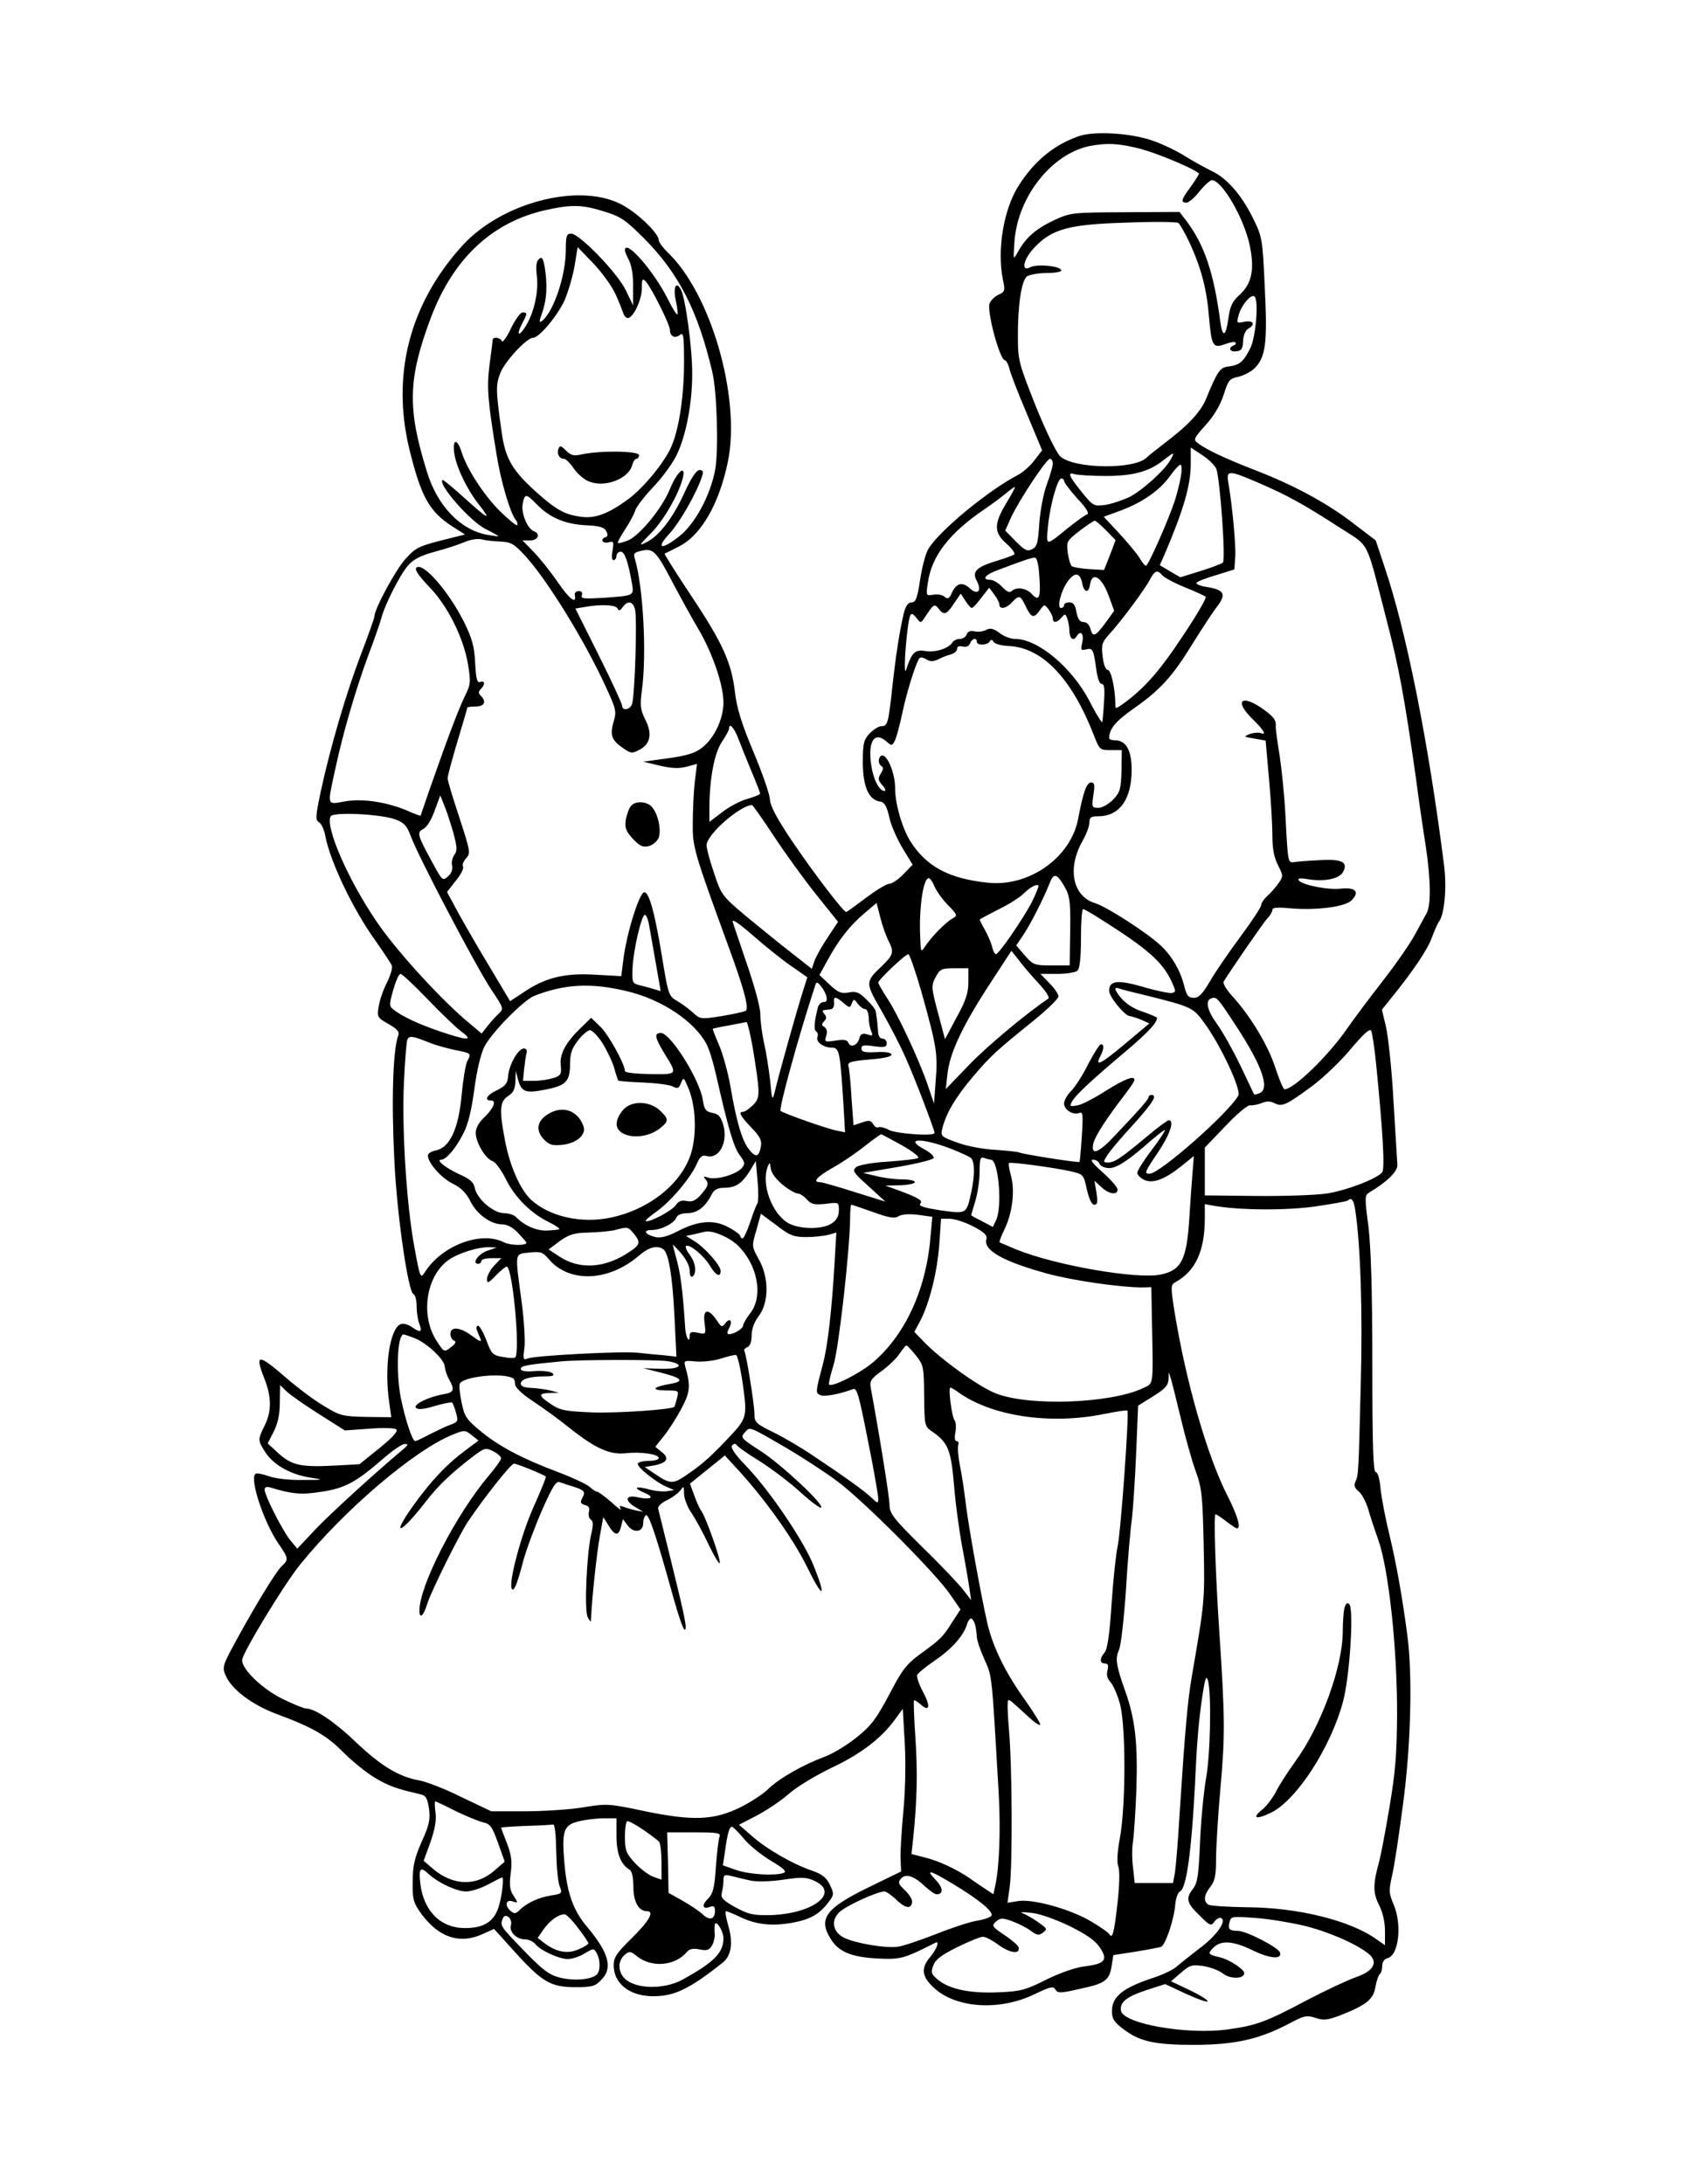 <?xml version="1.0" standalone="no"?>
<!DOCTYPE svg PUBLIC "-//W3C//DTD SVG 20010904//EN"
 "http://www.w3.org/TR/2001/REC-SVG-20010904/DTD/svg10.dtd">
<svg version="1.0" xmlns="http://www.w3.org/2000/svg"
 width="600pt" height="776pt" viewBox="0 0 600 776"
 preserveAspectRatio="xMidYMid meet">
<g transform="translate(0,776) scale(0.1,-0.1)"
fill="#000000" stroke="none">
<path d="M3835 7277 c-89 -30 -160 -88 -216 -176 -54 -84 -78 -230 -56 -336 8
-38 7 -42 -16 -52 -14 -7 -28 -21 -32 -32 -9 -31 37 -201 55 -201 4 0 11 -12
15 -27 3 -16 31 -88 62 -161 l55 -132 -27 -35 c-14 -19 -40 -42 -58 -52 -103
-53 -280 -198 -319 -263 -9 -14 -22 -62 -29 -107 -10 -68 -16 -83 -30 -83 -13
0 -21 -12 -28 -37 -15 -63 -29 -153 -41 -263 -14 -130 -17 -140 -39 -140 -10
0 -28 -12 -42 -26 -21 -23 -24 -35 -24 -105 1 -85 21 -131 62 -137 15 -2 23
-16 32 -55 6 -29 28 -78 47 -110 l36 -59 -33 -34 c-18 -19 -41 -34 -50 -34
-10 0 -47 -23 -83 -50 -36 -27 -67 -50 -70 -50 -10 0 -116 139 -191 250 -56
83 -78 125 -80 150 -1 20 -28 96 -59 170 -42 100 -58 153 -65 209 -12 106 -43
175 -156 345 -54 81 -96 148 -94 149 2 1 25 12 50 25 80 40 144 152 175 303
46 227 -61 598 -215 743 -17 17 -31 36 -31 43 0 25 -82 103 -139 130 -151 73
-419 2 -557 -148 -188 -206 -254 -458 -190 -724 42 -170 70 -222 154 -276 l44
-28 -44 -11 c-122 -30 -128 -33 -167 -75 -35 -38 -111 -179 -111 -205 0 -6
-22 -68 -49 -138 -52 -137 -108 -328 -142 -486 -18 -86 -19 -100 -6 -107 8 -5
18 -25 22 -46 17 -93 99 -264 178 -374 30 -43 57 -83 59 -90 3 -8 -5 -35 -18
-61 -13 -25 -26 -64 -29 -85 -6 -36 -4 -39 35 -61 30 -17 40 -28 35 -40 -19
-49 -25 -230 -14 -447 9 -190 49 -467 68 -473 6 -2 11 -21 11 -42 0 -21 4 -50
10 -64 11 -30 4 -32 -28 -10 -13 9 -30 13 -38 10 -40 -15 -60 -156 -41 -281
l7 -50 -89 1 c-85 2 -93 4 -152 40 -34 20 -95 66 -135 101 -98 85 -110 84 -74
-7 25 -64 25 -115 0 -165 -25 -50 -25 -53 5 -98 30 -44 91 -77 160 -87 47 -7
45 -8 -30 -8 -45 -1 -97 5 -119 13 -22 8 -43 12 -48 9 -23 -15 28 -170 81
-248 36 -52 37 -57 12 -80 -21 -19 -102 -153 -170 -279 -39 -72 -42 -82 -30
-108 20 -50 94 -106 183 -139 127 -47 177 -76 236 -136 30 -30 80 -71 110 -89
50 -30 78 -40 161 -59 22 -5 27 -13 33 -52 5 -38 1 -58 -26 -117 -25 -57 -32
-86 -32 -142 -1 -62 2 -74 29 -112 62 -86 138 -112 220 -74 l40 18 75 -83 c96
-106 127 -124 214 -124 58 0 70 3 91 25 43 42 29 96 -50 190 -49 58 -71 120
-80 226 -10 114 -3 135 50 148 24 6 64 11 89 11 l46 0 0 -63 c0 -62 15 -101
47 -120 8 -5 13 -28 13 -61 0 -53 19 -86 48 -86 28 0 8 -35 -53 -95 -54 -53
-65 -69 -65 -97 0 -63 53 -107 132 -110 80 -2 133 22 255 119 31 24 38 71 20
132 -8 28 -12 51 -8 51 4 0 26 -9 49 -20 57 -28 115 -34 187 -21 64 12 96 30
129 74 19 25 19 29 4 61 -13 26 -27 37 -63 50 -67 22 -164 78 -215 124 l-45
39 60 31 c33 17 85 51 115 77 30 27 99 68 155 95 102 48 176 104 225 172 l27
37 7 -122 c4 -72 2 -171 -5 -242 -6 -66 -11 -141 -10 -167 l2 -47 -115 -56
c-152 -74 -180 -111 -136 -182 28 -47 73 -66 166 -71 83 -4 93 -2 207 56 16 8
5 -22 -18 -50 -34 -40 -31 -68 9 -107 78 -76 235 -87 361 -26 56 27 67 29 74
17 8 -14 18 -14 87 2 90 19 105 30 113 82 l6 38 78 12 c43 7 84 15 91 17 16 6
47 98 51 151 2 22 9 43 18 47 22 13 40 145 52 379 7 156 13 225 27 320 9 58
13 69 19 50 13 -47 9 -263 -7 -350 -8 -47 -18 -148 -21 -225 -5 -116 -9 -144
-24 -164 -28 -35 -24 -52 22 -96 38 -38 41 -39 54 -21 8 10 19 15 24 11 19
-11 -20 -65 -79 -108 -30 -23 -65 -51 -78 -62 -12 -12 -48 -29 -80 -40 -114
-37 -152 -68 -152 -121 0 -26 8 -38 38 -61 59 -46 112 -58 257 -58 145 1 229
20 337 77 51 27 60 29 91 19 29 -10 43 -8 88 9 94 37 118 57 125 101 4 22 11
42 15 45 5 3 9 16 9 28 0 15 7 26 19 29 40 10 52 119 22 190 -17 40 -18 49 -6
103 8 32 25 147 39 254 28 208 34 455 16 595 -18 139 -40 262 -65 365 -14 58
-28 131 -31 163 -3 34 -10 57 -17 57 -9 0 -12 96 -12 383 0 268 -5 415 -14
491 -14 104 -13 110 4 120 61 36 100 74 99 97 -1 13 -7 116 -14 229 -6 113
-19 231 -27 264 l-14 59 29 36 c82 101 133 177 148 219 10 26 21 52 26 58 19
26 28 119 18 198 -55 435 -133 830 -212 1063 l-31 93 -76 58 c-95 74 -216 139
-351 191 -110 43 -172 72 -204 96 -18 13 -16 17 27 65 30 33 52 71 64 108 16
51 21 57 51 63 18 4 44 17 57 29 41 39 48 90 38 287 -8 175 -9 181 -42 248
-41 83 -93 142 -146 167 -22 11 -65 34 -95 53 -30 19 -82 44 -115 55 -75 27
-205 35 -260 17z m217 -46 c60 -16 187 -69 207 -87 2 -2 -11 -22 -28 -46 -35
-47 -38 -58 -16 -58 8 0 29 18 46 40 18 22 38 40 44 40 36 0 115 -136 135
-234 17 -83 7 -133 -35 -172 -27 -24 -35 -41 -41 -83 -9 -67 -21 -73 -29 -14
-23 175 -57 274 -121 359 l-24 31 -193 -1 c-189 -1 -193 -1 -254 -29 -63 -30
-99 -61 -127 -112 -17 -30 -17 -30 -12 39 12 158 132 309 266 337 61 12 105
10 182 -10z m-1907 -222 c60 -18 77 -30 144 -97 122 -123 190 -256 241 -472
17 -69 23 -275 11 -346 -16 -92 -73 -198 -130 -241 -63 -49 -82 -42 -33 11 38
41 99 149 116 204 6 16 3 22 -9 22 -11 0 -29 -27 -52 -77 -41 -91 -91 -157
-136 -179 -29 -15 -28 -12 16 32 46 47 99 140 113 197 11 49 -21 21 -46 -40
-28 -69 -107 -165 -149 -183 -18 -7 -33 -11 -36 -9 -2 3 10 24 26 49 16 24 32
54 35 65 3 12 31 49 62 82 31 32 70 84 85 115 33 66 56 183 56 288 1 88 -24
272 -40 301 -17 33 -29 8 -18 -40 5 -24 8 -46 5 -48 -2 -3 -18 23 -35 57 -49
98 -151 214 -151 171 0 -5 7 -22 15 -37 9 -18 15 -55 14 -94 l0 -65 -26 54
c-30 62 -165 201 -194 201 -16 0 -19 -8 -19 -57 0 -91 -42 -217 -83 -252 -13
-10 -13 -6 0 31 16 46 18 97 8 160 -6 31 -10 37 -20 28 -10 -8 -12 -26 -8 -60
7 -56 -10 -131 -39 -178 -25 -40 -35 -35 -14 7 20 37 20 41 2 41 -7 0 -26 -26
-41 -57 -15 -32 -30 -52 -32 -45 -5 13 -33 17 -33 4 0 -5 -5 -44 -11 -88 -10
-81 -7 -123 25 -319 15 -95 49 -209 68 -232 6 -7 8 -16 5 -19 -2 -3 -29 19
-59 48 -57 56 -118 149 -138 211 -16 52 -34 48 -26 -5 8 -50 45 -127 87 -180
47 -60 34 -54 -48 20 -43 39 -79 69 -81 67 -17 -16 100 -149 154 -175 24 -12
44 -23 44 -25 0 -1 -17 1 -39 5 -95 17 -177 102 -214 223 -71 227 -68 332 15
552 80 209 218 337 408 379 91 20 128 19 205 -5z m2083 -116 c39 -86 59 -160
67 -261 9 -102 14 -110 56 -95 18 7 35 10 38 6 3 -3 0 -8 -6 -10 -22 -8 -14
-25 10 -21 18 2 22 10 23 37 1 20 8 37 18 43 27 15 19 31 -13 25 -29 -6 -29
-6 -20 26 10 35 45 75 56 63 15 -15 4 -146 -16 -184 -24 -48 -38 -59 -76 -64
-31 -3 -40 -16 -81 -116 -19 -46 -65 -95 -149 -158 -27 -21 -55 -43 -62 -50
-44 -43 -259 -40 -307 5 -13 12 -52 92 -87 179 -59 149 -63 162 -63 242 -1
111 12 202 32 218 9 6 40 12 69 12 29 0 53 4 53 9 0 16 -85 24 -109 12 -36
-20 -26 29 15 71 62 65 123 81 324 87 96 4 180 3 186 -1 6 -5 25 -38 42 -75z
m-2041 -179 c12 -27 24 -57 27 -66 3 -10 10 -18 16 -18 19 0 50 64 50 105 0
34 2 37 14 25 20 -22 86 -153 86 -173 0 -22 18 -31 35 -17 13 11 15 -2 15 -98
0 -115 -17 -233 -44 -296 -23 -56 -100 -150 -155 -190 -71 -52 -117 -69 -168
-62 -57 8 -86 24 -156 86 -88 79 -112 121 -125 215 -21 148 -21 167 -5 209 17
43 94 126 117 126 21 0 86 77 112 134 12 28 28 82 35 120 l11 68 57 -59 c31
-33 66 -82 78 -109z m2134 -620 c13 -37 34 -323 23 -333 -5 -4 -41 -18 -80
-30 l-71 -22 -36 21 -37 22 16 36 c68 159 94 247 94 325 l0 57 41 -27 c23 -15
45 -37 50 -49z m-162 34 c-20 -38 -103 -112 -149 -135 -25 -11 -63 -24 -85
-27 -38 -5 -42 -4 -80 43 -49 61 -55 75 -26 66 12 -3 61 -6 109 -6 96 0 154
15 205 56 39 30 41 31 26 3z m-419 -15 c0 -10 -10 -43 -21 -73 -12 -32 -23
-90 -27 -138 -4 -69 -8 -85 -25 -93 -17 -9 -26 -5 -58 27 l-38 39 19 43 c27
60 127 212 140 212 5 0 10 -8 10 -17z m455 -45 c-4 -24 -14 -63 -22 -88 -22
-67 -94 -230 -102 -230 -4 0 -14 12 -23 28 -9 15 -42 54 -72 87 l-55 59 57 21
c77 28 140 71 177 122 16 23 34 42 38 42 5 1 6 -18 2 -41z m277 -24 c98 -42
160 -76 288 -159 108 -70 90 -34 165 -325 45 -171 65 -283 105 -565 10 -77 26
-186 35 -242 18 -123 19 -210 2 -239 -6 -12 -25 -45 -41 -75 -16 -30 -65 -101
-110 -159 -45 -58 -104 -136 -131 -175 -68 -98 -189 -215 -222 -215 -4 0 -19
35 -33 78 -25 78 -89 184 -155 256 -19 21 -32 43 -28 49 28 45 139 206 154
223 11 11 19 25 19 32 0 8 19 9 64 5 91 -8 194 5 217 28 30 30 15 47 -36 42
-47 -6 -141 13 -152 30 -4 7 8 8 36 3 57 -9 109 2 122 26 19 35 -4 47 -84 42
-40 -2 -80 -5 -91 -7 -21 -2 -21 -2 -30 173 -3 58 -12 149 -20 204 -9 54 -15
101 -14 105 2 21 -6 34 -44 61 -78 56 -106 31 -38 -35 41 -40 51 -59 27 -49
-7 2 -24 1 -38 -4 -22 -9 -21 -10 17 -16 l40 -7 12 -137 c7 -75 12 -166 12
-202 0 -46 6 -77 20 -104 19 -38 19 -39 1 -65 -10 -14 -28 -35 -40 -45 -12
-11 -21 -25 -21 -32 0 -7 -33 -57 -73 -111 -40 -54 -89 -125 -108 -158 -27
-46 -40 -60 -58 -60 -20 0 -26 8 -35 45 -14 54 -44 105 -83 141 -49 46 -191
137 -232 150 -81 24 -101 124 -45 222 13 23 24 52 24 65 0 18 6 22 31 22 76 0
119 60 119 165 0 70 -20 105 -60 105 -11 0 -20 3 -20 8 1 33 22 59 89 106 93
65 138 115 210 233 30 48 67 105 83 126 35 45 28 61 -32 71 -22 3 -40 10 -40
14 0 5 30 17 68 28 l67 21 3 44 c3 39 -10 181 -25 267 -7 42 3 42 109 -4z
m-692 7 c0 -5 21 -33 47 -62 33 -35 44 -54 34 -57 -7 -2 -36 -23 -65 -46 -83
-68 -80 -68 -73 5 7 75 34 169 47 169 6 0 10 -4 10 -9z m-205 -78 c-45 -75
-45 -105 1 -145 19 -17 31 -34 27 -38 -4 -3 -33 -14 -64 -23 -71 -22 -87 -38
-69 -71 19 -36 3 -52 -25 -26 -26 24 -48 19 -64 -17 -9 -20 -14 -23 -26 -13
-8 7 -26 10 -40 7 -25 -4 -26 -4 -19 42 13 95 76 177 203 263 25 17 59 42 74
55 16 13 30 23 32 23 3 0 -11 -26 -30 -57z m-1669 -4 c45 -47 100 -71 173 -75
49 -2 67 -7 74 -20 7 -13 7 -19 -1 -22 -21 -7 -13 -24 9 -19 19 5 20 3 15 -29
-4 -21 -3 -34 4 -34 5 0 10 7 10 15 0 8 7 15 15 15 14 0 26 -34 40 -113 7 -44
9 -43 -102 -51 -69 -4 -81 -3 -76 9 3 10 -1 15 -11 15 -9 0 -16 -6 -14 -14 7
-35 -20 -14 -60 45 -24 35 -62 83 -85 107 l-41 42 27 0 c29 0 38 24 13 33 -23
9 -46 66 -39 98 7 36 12 36 49 -2z m2024 -94 l33 -34 -20 -53 -21 -53 -53 3
c-30 2 -58 7 -62 11 -5 5 -11 27 -14 48 -5 39 -3 42 42 77 26 20 51 36 54 36
4 0 22 -16 41 -35z m-2152 -39 c38 -2 48 -8 88 -51 79 -87 211 -301 286 -465
36 -78 39 -88 28 -123 -14 -48 -8 -66 32 -94 29 -20 33 -21 59 -7 40 20 47 58
21 108 -17 35 -19 50 -12 101 18 132 5 370 -25 471 -6 18 -1 22 27 28 40 8 50
-3 113 -124 25 -47 63 -116 86 -155 51 -87 89 -199 89 -261 0 -58 -33 -128
-77 -161 -24 -19 -55 -28 -120 -37 l-88 -12 58 -14 c43 -10 69 -11 96 -4 l37
10 -8 -65 c-4 -37 -7 -102 -7 -146 -1 -84 4 -101 124 -430 57 -154 77 -228 64
-236 -6 -4 -45 -12 -86 -19 -74 -12 -76 -11 -102 13 -14 13 -40 32 -56 41 -28
16 -31 24 -48 125 -29 181 -50 261 -68 261 -18 0 -64 -149 -75 -242 l-7 -56
-91 5 c-109 7 -178 -10 -254 -61 l-50 -33 -69 116 c-39 64 -89 151 -113 194
l-42 78 31 40 c18 21 29 44 26 50 -4 6 1 19 11 30 16 18 15 24 -24 144 -23 69
-42 132 -42 140 0 8 16 67 35 131 19 63 35 117 35 120 0 2 14 4 30 4 31 0 39
17 18 38 -9 9 -9 15 0 24 16 16 15 31 -2 25 -11 -4 -15 10 -18 67 -3 59 -10
86 -40 147 -56 111 -147 214 -169 192 -7 -7 9 -29 43 -65 67 -68 123 -180 140
-275 11 -67 10 -74 -10 -115 -21 -42 -61 -147 -126 -333 -17 -49 -31 -91 -32
-93 0 -1 -21 6 -45 17 -72 31 -159 45 -223 34 -66 -12 -64 -19 -35 115 28 130
71 277 117 403 22 57 42 116 46 131 11 45 65 153 94 187 20 24 44 36 97 51 39
10 86 26 105 34 20 9 46 13 60 10 14 -4 44 -7 68 -8z m1914 -123 c6 -77 -1
-92 -27 -63 -19 21 -55 26 -71 10 -7 -7 -18 -2 -34 15 -13 14 -32 25 -42 25
-32 0 -19 18 25 34 84 32 122 45 133 45 7 1 14 -25 16 -66z m437 3 c7 -8 42
-27 79 -42 37 -15 70 -30 75 -34 4 -4 -33 -68 -83 -142 -81 -123 -136 -185
-211 -239 -27 -19 -27 -19 -27 4 -1 53 -15 117 -27 117 -7 0 -15 19 -18 48 -5
42 -2 50 22 77 40 43 129 162 146 196 17 32 27 36 44 15z m-285 -26 c6 -35 23
-40 28 -8 7 50 42 29 67 -40 l19 -52 -28 -39 c-38 -52 -48 -57 -56 -26 -4 15
-13 25 -25 25 -13 0 -20 10 -25 35 -4 25 -11 35 -25 35 -11 0 -19 -4 -19 -10
0 -5 -5 -10 -11 -10 -15 0 -1 59 23 93 25 35 44 34 52 -3z m-294 -77 c0 -20
25 -15 45 7 25 27 30 26 49 -15 20 -41 29 -43 50 -13 16 22 16 22 31 3 8 -11
15 -26 15 -32 0 -18 15 -16 31 3 12 14 14 14 20 -3 4 -10 8 -30 8 -45 1 -28
14 -37 26 -18 14 22 26 9 20 -21 -7 -29 -5 -31 14 -26 23 6 26 -1 36 -75 4
-28 11 -48 19 -48 9 0 11 -17 8 -62 -2 -35 -5 -67 -6 -73 -1 -5 -22 27 -45 73
-63 121 -184 222 -265 222 -15 0 -40 9 -55 21 -22 16 -33 19 -48 11 -11 -6
-29 -8 -41 -5 -15 3 -24 0 -28 -11 -3 -9 -14 -16 -25 -16 -10 0 -22 -6 -26
-13 -14 -21 -60 -36 -96 -30 -37 6 -48 -5 -68 -66 -9 -28 -4 80 7 157 7 47 11
50 31 25 13 -17 14 -17 26 0 34 52 36 53 51 35 19 -25 28 -23 55 18 l24 35 16
-25 c9 -14 19 -26 23 -26 4 0 19 16 34 36 l28 36 18 -24 c9 -12 18 -29 18 -35z
m-1294 -19 c8 -32 -1 -312 -11 -336 -8 -21 -35 -24 -35 -5 0 6 -37 87 -83 179
l-83 166 36 6 c58 10 108 7 114 -6 4 -10 9 -8 18 5 18 25 37 21 44 -9z m1214
-114 c0 -14 37 -13 46 1 4 8 9 7 14 -2 5 -7 28 -13 52 -14 120 -5 224 -113
303 -315 21 -54 22 -55 61 -55 l39 0 -1 -73 c-2 -66 -5 -77 -30 -103 -16 -16
-38 -29 -52 -29 -23 0 -24 2 -18 45 6 37 4 45 -8 45 -16 0 -28 -34 -46 -129
-26 -138 -175 -243 -321 -227 -137 14 -218 57 -275 147 -29 47 -54 132 -54
186 0 70 -41 148 -57 108 -3 -10 0 -20 6 -25 10 -6 10 -12 0 -28 -11 -18 -10
-24 5 -41 11 -12 14 -21 8 -21 -19 0 -40 42 -47 92 -13 86 12 122 56 82 16
-14 18 -14 27 3 6 10 17 52 26 93 14 70 47 178 61 200 4 6 13 5 25 -2 14 -9
24 -9 42 -1 13 7 33 15 46 18 12 4 22 12 22 20 0 8 7 11 20 8 12 -3 22 1 26
11 7 18 24 22 24 6z m-848 -342 c9 -24 30 -76 47 -117 17 -40 31 -76 31 -80 0
-4 -20 -12 -44 -19 -24 -6 -64 -27 -90 -47 l-46 -35 0 53 c1 103 18 193 45
232 14 21 25 42 25 46 0 23 17 5 32 -33z m-1012 -335 c14 -52 15 -66 4 -80 -7
-10 -11 -27 -8 -38 3 -13 -2 -28 -14 -38 -19 -18 -21 -16 -54 45 -56 102 -58
111 -34 123 12 6 29 33 40 65 l20 54 14 -35 c8 -18 22 -62 32 -96z m1140 -15
c41 -62 109 -156 151 -208 l76 -95 -37 -56 c-21 -31 -42 -69 -47 -84 l-9 -27
-74 58 c-41 32 -114 91 -161 130 -83 70 -87 75 -112 151 -15 43 -27 88 -27
100 0 37 115 139 161 143 3 0 39 -51 79 -112z m-1346 61 c32 -12 41 -22 55
-59 24 -68 235 -470 287 -547 43 -64 44 -67 26 -84 -10 -9 -28 -29 -40 -44
l-21 -27 -57 48 c-100 86 -254 256 -319 354 -102 151 -181 336 -160 370 10 16
176 8 229 -11z m2376 -236 c22 -38 24 -56 21 -205 l-1 -78 -64 0 c-61 0 -66 2
-95 35 l-31 36 25 37 c25 37 74 133 94 185 14 36 25 34 51 -10z m-460 -3 c7
-16 28 -46 48 -66 33 -34 34 -37 16 -47 -24 -13 -74 -64 -96 -97 -17 -25 -17
-25 -19 30 -5 105 11 210 30 210 5 0 14 -13 21 -30z m344 -58 c-34 -63 -115
-181 -126 -182 -4 0 -11 12 -14 28 -4 15 -16 42 -26 60 -11 18 -19 35 -17 36
2 2 33 18 68 36 35 17 74 42 87 55 23 23 46 35 53 29 2 -2 -9 -30 -25 -62z
m-509 -132 c22 -42 19 -52 -21 -91 -61 -58 -61 -59 -2 -161 29 -51 68 -126 86
-168 31 -68 102 -255 102 -265 0 -13 -134 -3 -161 10 -16 9 -34 13 -39 10 -5
-3 -13 2 -18 11 -8 14 -15 15 -40 6 l-30 -10 -7 96 c-3 54 -8 105 -11 114 -4
14 7 18 76 24 53 4 79 11 77 18 -3 7 -24 10 -56 8 -40 -2 -51 1 -51 13 0 12 9
13 45 8 38 -5 45 -3 45 11 0 9 -7 16 -15 16 -9 0 -16 10 -16 28 -1 15 -3 34
-4 42 -1 8 -3 20 -4 26 0 7 -15 26 -33 43 -26 26 -37 30 -63 25 -27 -5 -38 0
-68 28 l-36 34 28 51 c41 75 79 123 129 166 l46 39 13 -51 c7 -28 20 -65 28
-81z m751 77 c170 -107 222 -153 255 -222 17 -37 17 -40 1 -43 -9 -1 -55 8
-102 22 -90 26 -120 22 -120 -14 0 -21 56 -90 74 -90 6 -1 24 -6 40 -13 l29
-13 -87 -73 c-86 -72 -108 -83 -87 -43 13 25 14 42 2 42 -5 0 -25 -32 -45 -70
-19 -39 -47 -82 -61 -96 -14 -14 -25 -34 -25 -44 0 -23 32 -43 54 -34 13 5 14
-6 9 -83 -3 -48 -7 -89 -8 -91 -3 -4 -206 28 -216 34 -4 2 -42 6 -83 9 -43 2
-102 13 -136 26 -56 20 -59 23 -53 48 13 54 47 112 107 183 66 78 83 93 219
203 48 39 87 77 87 85 0 8 -14 29 -32 47 l-32 33 60 0 c33 0 65 5 72 12 8 8
12 48 12 115 0 57 3 103 8 103 4 0 30 -15 58 -33z m-1601 -19 c3 -18 14 -79
24 -136 l18 -103 -21 6 c-12 4 -34 10 -51 14 -29 7 -30 9 -28 62 3 64 32 189
44 189 4 0 11 -15 14 -32z m504 -149 l59 -41 -18 -57 c-19 -60 -85 -294 -98
-351 -8 -32 -10 -29 -16 40 -5 41 -14 102 -22 135 -7 33 -13 78 -13 100 1 23
-20 99 -46 175 -25 74 -49 144 -52 155 -4 12 22 -5 70 -47 42 -37 103 -86 136
-109z m880 -62 c26 -28 41 -51 35 -55 -79 -53 -219 -170 -283 -237 l-81 -84 5
48 c8 80 53 176 162 342 l66 101 26 -33 c14 -19 46 -56 70 -82z m-416 -30 c54
-193 59 -222 51 -315 l-6 -83 -23 68 c-31 90 -107 253 -145 309 -16 25 -30 49
-30 53 0 10 96 101 107 101 4 0 25 -60 46 -133z m167 34 c0 -39 -9 -66 -42
-126 l-41 -77 -18 68 c-32 118 -32 120 -15 153 15 28 21 31 66 31 l50 0 0 -49z
m-1921 -61 c47 -49 101 -101 120 -115 46 -33 22 -33 -77 1 -79 27 -133 53
-164 77 -16 13 -16 17 -1 70 9 32 20 57 26 57 5 0 48 -40 96 -90z m1416 13 c4
-17 2 -23 -9 -23 -8 0 -17 -8 -20 -17 -13 -50 -16 -82 -7 -87 6 -4 8 -13 5
-20 -7 -17 21 -38 50 -38 28 0 30 -12 42 -197 l6 -104 -28 6 c-32 5 -192 62
-201 70 -7 8 65 270 123 446 4 13 7 13 18 0 8 -8 17 -24 21 -36z m-710 16
c125 -29 243 -108 285 -189 10 -19 25 -69 34 -110 43 -189 62 -254 83 -283 20
-27 21 -32 8 -47 -20 -23 -91 -43 -118 -34 -19 6 -20 5 -9 -8 10 -13 8 -21
-14 -48 -22 -25 -33 -31 -54 -27 -19 4 -29 0 -39 -14 -12 -20 -98 -65 -107
-57 -2 3 16 18 40 35 49 35 122 121 142 170 11 24 18 30 34 26 44 -12 76 47
60 108 -9 32 -17 41 -39 45 -24 5 -29 12 -34 44 -9 71 -115 240 -149 240 -25
0 -22 -15 10 -69 50 -81 51 -78 -49 -77 -52 1 -89 5 -89 11 0 24 -60 133 -89
159 l-31 30 -36 -35 c-54 -52 -77 -94 -72 -134 3 -31 1 -36 -26 -45 -16 -5
-47 -10 -68 -10 l-40 0 4 43 c3 23 6 49 9 57 2 8 -2 15 -10 15 -20 0 -53 -58
-56 -98 -2 -26 -9 -35 -39 -50 -37 -17 -48 -37 -21 -37 20 0 8 -29 -27 -62
-17 -16 -28 -36 -28 -53 0 -34 35 -92 59 -100 11 -3 31 -31 47 -62 31 -65 89
-123 152 -154 24 -12 41 -23 39 -26 -3 -2 -23 -4 -46 -5 -38 0 -77 17 -109 49
-7 7 -26 13 -42 13 -37 0 -95 50 -103 88 -4 22 -17 33 -55 50 -50 23 -86 52
-64 52 17 0 52 41 78 93 17 32 29 83 39 157 9 68 23 126 36 152 26 50 138 164
177 180 107 42 201 47 327 17z m1840 -14 c169 -42 173 -44 213 -99 57 -77 132
-237 121 -258 -32 -60 -279 -278 -315 -278 -20 0 -19 4 31 78 41 61 58 112 37
112 -5 0 -40 -26 -78 -58 -91 -76 -115 -92 -137 -92 -19 0 -19 1 -2 28 10 15
51 64 92 108 69 77 86 104 63 104 -5 0 -10 -4 -10 -8 0 -8 -29 -41 -122 -139
-56 -60 -84 -70 -74 -25 7 27 47 89 111 172 19 25 35 48 35 53 0 17 -34 4
-101 -38 -39 -25 -84 -49 -101 -52 -28 -5 -29 -4 -20 13 12 23 70 77 196 183
76 65 106 97 106 115 0 2 -22 12 -49 21 -44 14 -76 39 -96 74 -6 11 -3 13 11
9 10 -4 51 -14 89 -23z m-1063 -33 c16 -13 18 -13 24 3 7 17 8 17 21 -1 8 -10
19 -19 26 -19 7 0 12 -13 13 -30 0 -16 4 -38 9 -49 7 -16 5 -17 -14 -11 -17 5
-24 2 -28 -13 -6 -26 -32 -36 -39 -17 -5 11 -16 13 -46 8 -38 -6 -40 -5 -33
17 5 15 2 25 -6 31 -11 6 -11 11 -2 20 9 9 10 16 2 26 -7 7 -8 14 -3 14 5 1
16 2 24 3 9 1 14 10 13 24 -3 24 6 23 39 -6z m1391 -80 c91 -139 119 -221 81
-236 -9 -4 -18 -5 -19 -4 -1 2 -23 48 -49 103 -26 54 -63 120 -82 146 -35 48
-44 84 -21 92 19 7 22 3 90 -101z m-1719 -74 c27 -166 27 -178 1 -204 -13 -13
-29 -24 -35 -24 -18 0 -11 -14 29 -56 31 -32 38 -46 34 -67 -7 -38 -18 -41
-42 -11 -25 31 -45 100 -66 223 -9 52 -28 119 -41 149 -13 30 -23 56 -22 57 2
1 28 7 58 12 30 6 58 11 62 12 3 0 13 -41 22 -91z m2215 -63 c24 -241 31 -368
21 -380 -19 -23 -125 -64 -195 -75 -38 -6 -151 -10 -252 -9 l-183 2 0 85 0 85
73 76 c39 42 79 75 87 74 8 -1 27 2 42 8 19 8 32 7 47 -1 26 -13 41 -6 137 65
39 30 100 88 134 130 45 53 66 72 71 63 4 -8 12 -63 18 -123z m-2748 78 c16
-27 35 -66 41 -88 6 -22 13 -42 14 -44 2 -2 42 -5 89 -7 47 -2 94 -8 105 -14
17 -9 22 -7 29 12 9 22 10 21 26 -17 26 -60 31 -160 11 -229 -32 -109 -148
-203 -287 -232 -105 -22 -218 4 -283 64 -38 36 -75 119 -92 210 -21 109 -19
138 11 158 19 12 25 25 26 53 l1 36 9 -33 c12 -42 27 -47 97 -33 72 14 87 29
87 90 0 37 6 56 28 84 15 20 35 37 43 37 8 0 28 -21 45 -47z m-614 2 c17 -7
56 -18 87 -25 61 -12 61 -12 46 -40 -6 -11 -15 -65 -20 -120 -11 -120 -42
-187 -91 -197 -16 -3 -29 -11 -29 -18 0 -26 47 -80 88 -100 30 -15 49 -34 63
-63 23 -46 72 -82 114 -82 17 0 37 -11 56 -31 16 -17 29 -32 29 -34 0 -11 -57
-10 -79 1 -81 42 -221 -10 -282 -106 -15 -24 -17 -21 -37 90 -28 149 -45 421
-37 585 3 72 9 138 11 148 6 19 17 18 81 -8z m2564 -381 c-28 -37 -51 -73 -51
-81 0 -7 11 -18 25 -25 31 -14 73 2 133 50 l43 35 -5 -64 c-3 -35 -8 -105 -11
-156 -9 -147 -28 -186 -101 -201 -84 -18 -373 32 -514 89 -30 13 -57 24 -59
25 -2 2 6 24 19 50 27 58 36 136 21 188 -6 22 -9 42 -7 44 5 5 159 -16 218
-29 47 -11 47 -11 59 -65 8 -34 17 -54 26 -54 12 0 13 9 8 43 l-7 42 24 -22
c27 -26 58 -30 58 -9 0 8 -24 35 -52 60 -35 31 -47 46 -35 46 10 0 20 -7 23
-15 4 -8 18 -15 34 -15 27 0 69 27 150 99 25 21 47 38 48 36 2 -2 -19 -34 -47
-71z m-887 17 c37 -21 63 -41 58 -45 -6 -4 -54 -9 -107 -13 -55 -3 -103 -12
-113 -19 -15 -13 -12 -19 43 -68 l60 -55 -109 34 c-60 19 -115 35 -123 35 -28
0 -11 19 43 50 31 17 82 51 113 76 31 24 58 44 61 44 3 0 36 -18 74 -39z m176
-13 c30 -12 61 -26 68 -31 15 -12 16 -60 2 -124 -17 -77 -16 -76 -109 -63 -63
10 -79 15 -71 25 8 9 -6 18 -57 38 l-68 25 53 1 c28 1 52 6 52 11 0 6 -21 10
-46 10 -25 0 -66 5 -92 12 l-46 11 123 21 c69 12 126 26 128 32 2 6 -12 19
-32 30 -77 41 -11 43 95 2z m140 -38 c27 0 41 -165 19 -214 l-12 -25 -38 20
c-22 11 -39 20 -39 22 0 1 7 24 15 51 8 27 15 74 15 104 0 45 3 53 16 48 9 -3
19 -6 24 -6z m-829 -155 c-4 -5 -16 -36 -26 -67 -11 -32 -23 -58 -27 -58 -4 0
-8 4 -8 8 0 5 -18 19 -41 31 -51 29 -108 25 -181 -13 -37 -19 -60 -25 -80 -21
-37 9 -46 25 -13 25 33 0 81 24 88 45 4 9 19 15 40 15 34 0 63 22 86 68 8 15
21 22 42 22 42 0 63 14 91 57 l23 38 6 -70 c4 -38 3 -74 0 -80z m89 66 c21
-17 45 -31 53 -31 8 0 22 -9 33 -21 16 -18 27 -20 67 -16 47 6 47 6 47 -23 0
-21 -8 -35 -26 -47 -33 -21 -109 -21 -151 0 -60 32 -101 141 -75 204 6 15 7
14 10 -8 2 -16 18 -38 42 -58z m2034 -88 c19 -122 27 -364 20 -618 -8 -322 -8
-324 -19 -349 -6 -13 -3 -23 12 -35 11 -9 25 -36 33 -61 7 -25 23 -74 36 -110
37 -103 68 -388 67 -625 -1 -135 -6 -202 -27 -325 -14 -85 -31 -173 -37 -195
-22 -79 -22 -110 0 -153 13 -26 21 -60 21 -92 l0 -51 -30 21 c-93 67 -279 113
-460 114 -69 1 -131 5 -137 9 -19 12 -16 35 7 64 16 21 20 41 20 100 0 41 7
156 16 256 16 183 16 242 -5 557 -13 196 -20 410 -13 410 3 0 20 -11 38 -25
18 -14 35 -25 38 -25 16 0 2 46 -34 117 -70 137 -145 396 -186 643 -16 101
-16 105 2 115 71 39 104 111 104 227 l0 50 33 -6 c92 -16 257 -17 361 -2 60 9
112 18 114 21 13 12 21 2 26 -32z m-1713 -9 c58 -21 77 -24 91 -15 12 7 37 9
69 5 l51 -7 -7 -76 c-16 -188 -94 -352 -211 -447 -48 -38 -139 -83 -149 -73
-2 3 5 34 16 69 19 62 58 410 59 523 0 26 2 47 4 47 3 0 37 -12 77 -26z m-237
-89 c28 0 64 4 79 8 l28 8 -6 -103 c-10 -174 -25 -304 -42 -365 -26 -99 -27
-102 -8 -110 16 -6 71 5 116 22 13 5 21 -24 52 -182 21 -103 37 -197 37 -207
0 -18 -2 -18 -24 3 -25 24 -96 75 -216 155 -36 24 -95 59 -132 77 -63 31 -68
36 -68 66 0 34 -29 213 -36 224 -2 4 3 9 11 13 9 3 15 19 15 41 0 23 9 48 25
69 37 48 37 137 1 201 -26 47 -26 47 -9 105 l16 58 55 -41 c48 -37 62 -42 106
-42z m593 38 c40 -21 51 -32 47 -45 -12 -40 60 -80 217 -123 87 -24 260 -49
337 -49 l32 1 2 -114 c5 -246 7 -226 -32 -245 -114 -54 -402 -65 -521 -19 -59
22 -199 123 -257 184 l-34 35 23 43 c32 64 59 172 66 272 l6 87 31 0 c17 0 54
-12 83 -27z m-1206 -25 c25 -31 24 -40 -14 -65 -86 -59 -178 -65 -250 -17
l-38 25 40 30 c34 24 51 29 103 30 35 1 77 5 93 9 45 12 45 12 66 -12z m368
-41 c72 -68 94 -181 46 -243 -14 -18 -25 -37 -25 -43 0 -11 -32 -31 -50 -31
-8 0 -8 6 0 21 14 26 3 40 -14 17 -11 -15 -14 -13 -31 13 -30 43 -49 38 -42
-12 5 -40 5 -40 -24 -34 -23 5 -29 3 -29 -11 0 -30 -14 -5 -16 29 -8 125 -16
189 -29 237 -8 30 -15 56 -15 58 0 1 14 -13 30 -31 17 -20 30 -46 30 -61 0
-16 4 -25 10 -21 16 10 11 51 -10 77 -10 14 -17 28 -13 31 10 10 64 -34 85
-70 21 -35 38 -43 38 -18 0 19 -57 84 -94 106 l-29 18 29 6 c16 4 34 8 39 9
24 6 83 -18 114 -47z m-889 -21 c-32 -12 -55 -46 -31 -46 6 0 11 5 11 10 0 6
16 10 35 10 l36 0 -26 -27 c-14 -15 -25 -37 -25 -47 0 -17 5 -15 31 12 17 18
35 32 39 32 21 0 49 -305 30 -323 -3 -3 -22 -2 -44 2 -35 6 -40 10 -58 59 -11
28 -24 52 -30 52 -5 0 -7 -7 -4 -15 3 -8 9 -23 13 -32 5 -12 -4 -9 -29 10 -42
32 -78 36 -78 8 0 -11 6 -21 13 -24 8 -3 6 -10 -8 -21 -27 -21 -27 -21 -52 17
-62 92 -40 237 44 293 35 23 100 43 138 43 l30 -1 -35 -12z m626 6 c19 -13 33
-94 40 -240 l7 -142 -44 5 c-24 2 -67 6 -94 9 -62 6 -363 -10 -389 -20 -17 -7
-19 -4 -13 37 3 24 -1 98 -10 164 -24 179 -26 169 27 175 40 4 48 2 69 -23 73
-86 212 -81 321 12 34 30 64 38 86 23z m-886 -315 c44 -16 110 -77 110 -103 1
-10 7 -30 15 -44 21 -37 18 -47 -17 -53 -55 -9 -112 -37 -100 -49 7 -7 28 -5
67 7 31 9 59 14 61 12 3 -2 9 -19 14 -36 8 -29 7 -33 -18 -42 -15 -5 -48 -21
-74 -34 -26 -14 -50 -25 -53 -25 -10 0 -35 75 -51 153 -15 74 -14 193 2 219 6
10 2 10 44 -5z m1784 -63 c27 -34 28 -41 29 -144 1 -104 2 -108 27 -125 58
-40 68 -64 79 -190 5 -66 19 -167 30 -225 11 -58 22 -123 25 -145 l6 -40 -27
35 c-14 19 -79 88 -145 152 -104 103 -118 121 -118 151 0 26 -35 245 -67 418
-4 22 2 32 39 58 23 17 52 44 63 61 11 16 22 30 25 30 3 0 18 -16 34 -36z
m-615 -103 c16 -119 16 -119 -62 -201 -60 -63 -90 -88 -145 -125 -42 -28 -54
-27 -109 11 l-33 22 35 6 c45 9 54 25 26 47 l-23 19 31 39 c17 21 45 65 62 97
31 59 33 80 13 150 -5 20 -3 21 38 17 23 -2 63 2 88 10 25 8 49 14 55 13 5 -2
16 -49 24 -105z m-266 83 c62 -11 45 -29 -25 -27 l-63 2 60 -15 c77 -19 88
-31 39 -40 -64 -11 -75 -23 -20 -24 48 0 48 0 41 -27 -4 -16 -8 -29 -9 -31
-11 -10 -201 -23 -291 -20 -95 4 -115 7 -147 29 -46 30 -47 39 -5 40 l32 1
-30 8 c-16 4 -47 8 -67 9 -25 1 -38 6 -38 15 0 16 30 26 85 26 28 0 36 3 28
11 -6 6 -33 10 -62 8 -34 -3 -51 0 -51 8 0 11 25 15 140 26 65 7 345 7 383 1z
m-550 -61 c4 -2 7 -12 7 -22 0 -10 26 -35 66 -61 36 -24 94 -66 127 -93 92
-73 143 -96 199 -90 54 6 118 -3 118 -17 0 -6 -15 -10 -34 -10 -19 0 -37 -4
-40 -9 -7 -10 62 -66 101 -83 l28 -12 -27 -4 c-15 -2 -44 1 -64 7 -48 13 -57
5 -14 -13 39 -16 21 -26 -27 -15 -42 9 -45 -13 -5 -36 l27 -16 -27 5 c-14 3
-34 9 -44 13 -13 5 -15 3 -9 -8 5 -8 -10 3 -33 24 -23 20 -46 37 -50 37 -5 0
-17 8 -28 18 -10 9 -59 32 -109 51 -128 48 -212 92 -277 146 -51 42 -58 52
-68 101 -6 30 -10 60 -7 67 8 26 153 42 190 20z m2372 -143 c15 -63 38 -146
52 -185 23 -63 25 -89 29 -265 4 -198 4 -198 -42 -465 -15 -89 -23 -173 -44
-495 -5 -91 -13 -182 -16 -202 l-7 -38 -68 0 -68 0 -6 55 c-4 30 -4 72 0 92 3
21 9 106 12 188 5 160 -4 246 -39 345 -33 92 -37 118 -23 148 7 15 18 112 25
216 6 104 16 216 21 250 4 33 11 138 15 231 l7 171 53 33 c42 26 54 39 55 60
l1 26 8 -25 c4 -14 20 -77 35 -140z m-3060 15 l90 -57 85 6 c47 4 91 3 97 -2
9 -5 -9 -26 -58 -66 l-72 -58 -90 -5 c-118 -6 -150 1 -197 43 l-39 36 21 41
c15 29 22 62 22 104 l1 62 25 -24 c14 -13 66 -49 115 -80z m2273 76 c119 -83
323 -113 512 -75 45 9 83 15 85 12 7 -7 -24 -439 -35 -483 -5 -22 -15 -112
-21 -200 -7 -110 -15 -165 -25 -176 -18 -20 -18 -39 1 -39 11 0 14 -7 9 -25
-4 -16 0 -30 10 -40 9 -9 24 -42 33 -73 23 -72 23 -366 1 -484 -9 -49 -11 -85
-5 -100 5 -14 4 -64 -3 -128 -12 -107 -18 -130 -29 -112 -3 6 -32 26 -64 45
-73 44 -206 81 -260 73 l-38 -6 8 57 c10 75 9 429 -3 561 -5 56 -6 102 -2 102
7 0 11 -4 71 -59 20 -19 39 -32 42 -29 3 3 -20 40 -50 83 -73 101 -118 193
-138 280 -23 101 -68 349 -77 430 -5 39 -13 96 -20 128 -6 33 -9 65 -6 73 3 8
0 14 -6 14 -6 0 -8 12 -4 31 3 18 2 37 -3 43 -10 13 -23 116 -15 116 3 0 18
-8 32 -19z m-608 -199 c52 -31 131 -82 175 -115 94 -70 352 -329 402 -404 l35
-51 -28 -43 c-34 -54 -40 -61 -113 -114 -51 -37 -66 -57 -112 -145 -45 -85
-64 -111 -114 -151 -33 -27 -85 -59 -115 -70 -77 -29 -159 -75 -200 -114 -19
-19 -64 -48 -100 -66 -94 -46 -168 -49 -338 -14 -128 27 -135 28 -220 14 -48
-8 -141 -14 -207 -14 l-120 0 -107 51 c-58 29 -126 55 -150 59 -70 12 -136 52
-223 135 -75 72 -146 120 -177 120 -8 0 -45 15 -84 34 -70 34 -144 104 -144
138 0 23 147 266 205 338 158 196 407 408 543 463 42 17 44 17 68 -2 l24 -19
-47 -35 c-66 -49 -122 -108 -187 -199 -80 -113 -42 -98 48 19 45 58 94 104
175 165 33 24 37 25 63 12 16 -8 28 -19 28 -25 0 -6 -20 -34 -44 -62 -117
-139 -246 -390 -246 -479 0 -32 15 -19 28 25 15 46 113 244 145 292 59 87 152
205 163 205 10 0 104 -38 113 -46 2 -2 -18 -51 -44 -109 -44 -98 -89 -268 -77
-289 7 -13 18 11 41 99 12 44 43 126 68 183 36 81 49 102 62 96 9 -3 28 -10
43 -14 44 -14 49 -19 37 -41 -9 -17 -7 -21 9 -26 14 -3 18 -11 14 -25 -2 -11
0 -23 7 -27 9 -6 9 -19 1 -52 -16 -70 -25 -273 -12 -295 11 -19 11 -19 12 1 2
58 20 230 31 288 l12 67 19 -30 c22 -37 36 -38 44 -4 l7 27 17 -23 c22 -29 55
-23 55 9 0 14 5 26 10 28 11 3 39 -83 96 -289 18 -65 36 -118 41 -118 10 0 3
37 -47 240 -24 97 -45 182 -47 190 -2 8 12 21 31 30 19 9 40 25 48 35 12 17
13 16 13 -12 0 -16 12 -48 27 -69 14 -21 42 -72 61 -113 20 -41 37 -70 39 -64
4 12 -52 170 -67 187 -5 7 -16 31 -24 54 l-15 41 62 50 62 50 34 -37 c103
-110 206 -254 257 -357 57 -117 72 -117 25 1 -34 87 -155 266 -238 353 -43 44
-59 69 -52 76 7 7 12 7 17 0 4 -6 41 -32 82 -57 41 -26 106 -75 143 -109 37
-34 71 -59 74 -55 11 11 -141 153 -215 201 -70 45 -73 48 -56 66 19 21 11 24
154 -59z m-1370 -3 c-90 -75 -255 -225 -309 -282 l-65 -69 -24 29 c-27 32 -92
160 -92 181 0 8 7 11 18 8 82 -25 113 -27 183 -16 83 12 124 34 217 115 34 30
70 55 80 55 14 -1 12 -4 -8 -21z m2034 -621 c3 -13 6 -32 6 -43 0 -11 12 -47
27 -80 28 -63 26 -46 51 -480 7 -127 2 -257 -12 -322 l-7 -33 -30 20 c-16 11
-42 28 -57 39 -48 32 -108 60 -157 72 l-47 12 6 56 c14 135 16 235 8 356 -5
72 -7 132 -5 134 1 2 12 -4 23 -14 32 -29 37 -8 9 44 -14 26 -23 53 -21 60 2
6 30 29 62 51 61 41 102 88 115 128 3 12 10 22 15 22 4 0 10 -10 14 -22z
m-1846 -662 c37 -18 81 -36 97 -40 27 -6 33 -15 54 -73 l24 -67 -37 -32 c-64
-56 -145 -54 -216 5 l-35 30 24 66 c16 46 22 79 18 106 -3 21 -3 39 -1 39 3 0
35 -15 72 -34z m669 -68 c26 -18 51 -37 55 -42 4 -6 8 -39 8 -73 l0 -61 -31
11 c-17 7 -46 29 -65 50 -30 33 -34 44 -34 92 0 30 4 55 9 55 6 0 32 -14 58
-32z m-311 -76 c1 -53 6 -109 12 -123 10 -26 9 -27 -30 -33 -44 -7 -88 -27
-112 -52 -13 -13 -19 -14 -31 -4 -23 19 -19 43 6 35 20 -7 20 -6 4 19 -14 20
-16 38 -11 79 6 42 3 66 -13 108 -12 30 -21 55 -21 56 0 1 39 4 88 6 48 1 92
4 97 5 6 1 10 -36 11 -96z m666 46 c20 -24 63 -59 97 -79 45 -27 57 -38 45
-43 -30 -11 -120 -6 -168 10 l-48 17 7 46 c9 67 16 91 25 91 4 0 23 -19 42
-42z m-86 6 c-4 -9 -9 -58 -13 -107 -5 -76 -10 -95 -29 -114 -23 -23 -18 -38
10 -27 11 4 16 0 16 -14 0 -31 -19 -37 -44 -13 -12 11 -44 33 -71 48 l-50 28
-2 108 -3 107 96 0 c85 0 95 -2 90 -16z m-1032 -133 c34 -31 99 -61 132 -61
17 0 52 11 78 25 26 14 48 25 50 25 7 0 -1 -69 -13 -106 -17 -52 -53 -74 -119
-74 -87 0 -147 60 -159 159 -6 55 0 61 31 32z m1861 -34 c92 -55 146 -100 137
-113 -4 -6 -27 -14 -52 -18 -25 -4 -89 -25 -144 -47 -54 -21 -115 -42 -135
-45 -43 -7 -153 12 -193 32 -39 20 -47 59 -18 89 21 22 135 75 162 75 7 0 26
-14 44 -31 32 -31 54 -32 54 -3 0 8 -12 26 -26 39 -22 21 -25 27 -14 40 17 20
46 11 85 -26 17 -16 36 -29 42 -29 25 0 24 23 -3 51 -38 40 -22 36 61 -14z
m-720 12 c24 -5 71 -4 118 3 67 10 82 9 112 -5 90 -43 -9 -117 -160 -121 -60
-1 -77 3 -123 28 -43 24 -52 34 -48 50 3 12 6 32 6 45 0 20 3 22 28 16 15 -4
45 -11 67 -16z m1135 -162 c60 -30 92 -52 107 -76 30 -44 19 -58 -54 -67 -33
-4 -87 -23 -136 -47 -73 -37 -92 -42 -167 -45 -100 -5 -174 10 -215 42 -26 21
-29 27 -20 52 8 22 27 37 85 66 41 20 82 37 91 37 9 1 35 -13 58 -30 41 -29
77 -33 69 -6 -2 6 -25 26 -51 43 -43 29 -45 33 -29 47 15 13 22 14 56 2 22 -8
52 -23 67 -34 22 -17 30 -18 44 -7 16 12 15 14 -13 34 -16 12 -40 26 -53 32
-19 7 -13 8 26 4 29 -3 85 -23 135 -47z m-1985 3 c-7 -23 20 -50 49 -50 13 0
29 -7 37 -16 19 -24 85 -54 116 -54 15 0 43 9 60 20 32 19 33 19 43 0 14 -26
13 -65 -2 -77 -22 -17 -81 -21 -129 -9 -39 10 -61 27 -128 96 -84 87 -85 88
-75 114 9 23 36 -1 29 -24z m238 -9 c20 -26 37 -51 37 -55 0 -4 -16 -14 -36
-22 -39 -17 -79 -9 -122 24 l-22 17 22 32 c22 30 50 51 73 52 6 1 28 -21 48
-48z m2577 8 c84 -20 182 -62 229 -98 39 -30 23 -63 -41 -85 -29 -10 -108 -47
-175 -82 -147 -78 -180 -90 -281 -104 -145 -20 -373 20 -380 67 -4 30 19 49
92 73 l65 21 75 -35 c42 -19 76 -31 76 -26 0 5 -29 23 -65 40 l-65 31 35 30
c31 27 38 30 80 24 25 -4 57 -16 70 -27 26 -20 75 -19 75 2 0 13 -52 48 -86
56 -43 10 -45 13 -24 34 28 28 70 25 142 -10 60 -29 103 -32 95 -7 -5 18 -118
76 -148 77 -32 0 -38 6 -31 32 5 20 10 20 91 14 47 -3 123 -16 171 -27z
m-2060 -45 c0 -52 -34 -86 -147 -148 -65 -35 -166 -33 -204 5 -24 24 -25 61
-1 83 18 15 21 15 46 -5 52 -41 135 -33 176 16 9 11 22 14 46 9 26 -5 34 -2
44 15 6 12 10 29 9 39 -1 9 -1 24 0 32 2 24 31 -19 31 -46z"/>
<path d="M1984 6166 c-7 -18 3 -36 19 -36 7 0 22 -15 35 -34 13 -19 37 -40 53
-46 56 -24 142 8 155 58 3 12 10 22 15 22 5 0 9 6 9 13 0 15 -136 17 -202 3
-30 -7 -40 -4 -57 13 -18 18 -22 19 -27 7z"/>
<path d="M2241 4896 c-7 -8 -14 -30 -18 -48 -4 -29 0 -40 25 -68 25 -26 35
-31 57 -26 14 4 30 17 35 30 10 29 -3 88 -26 111 -19 19 -58 20 -73 1z"/>
<path d="M2211 3814 c-30 -39 -27 -69 9 -84 37 -15 89 -6 124 21 33 26 32 34
0 64 -39 36 -105 35 -133 -1z"/>
<path d="M1947 3802 c-39 -24 -45 -57 -16 -89 21 -21 30 -24 69 -20 49 6 83
36 73 65 -20 57 -74 76 -126 44z"/>
<path d="M4776 2048 c-3 -13 -6 -50 -6 -84 0 -126 -78 -339 -170 -464 -26 -36
-57 -84 -68 -107 -12 -22 -34 -51 -48 -62 -39 -31 -22 -37 31 -11 91 44 213
233 256 395 24 89 39 329 22 346 -7 7 -12 2 -17 -13z"/>
</g>
</svg>
